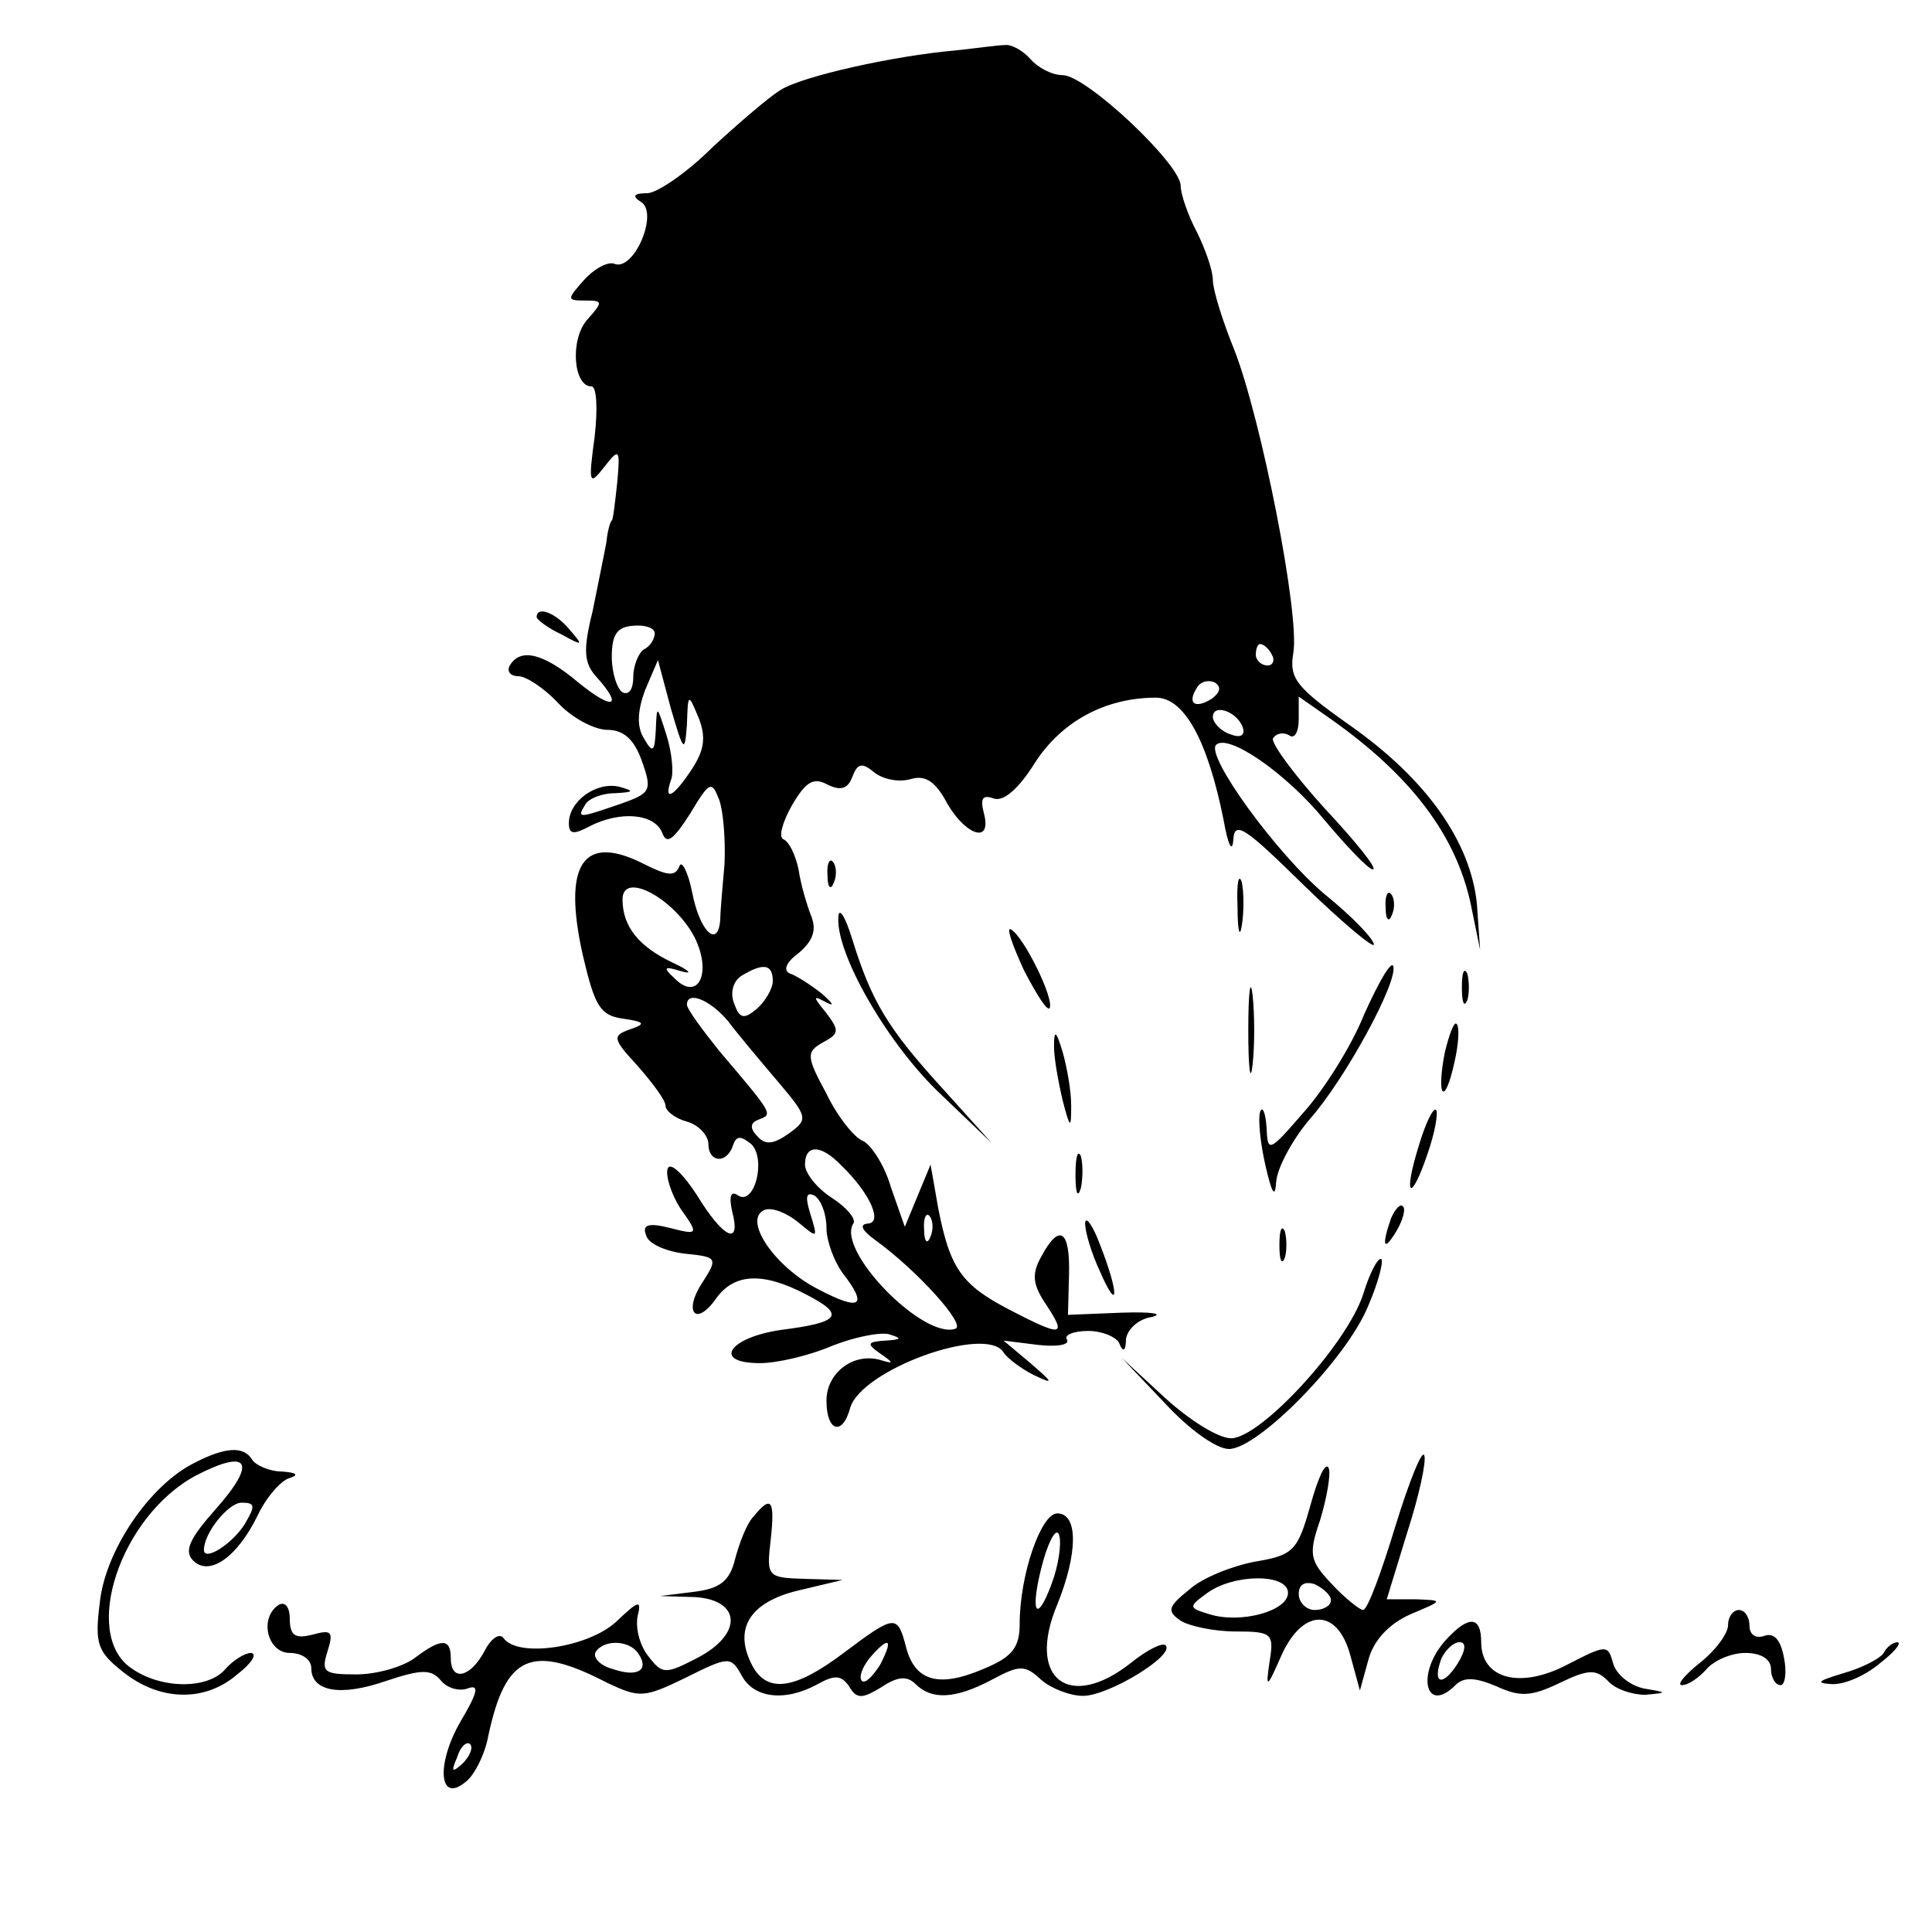 <?xml version="1.0" standalone="no"?>
<!DOCTYPE svg PUBLIC "-//W3C//DTD SVG 20010904//EN"
 "http://www.w3.org/TR/2001/REC-SVG-20010904/DTD/svg10.dtd">
<svg version="1.0" xmlns="http://www.w3.org/2000/svg"
 width="180pt" height="180pt" viewBox="0 0 180 180"
 preserveAspectRatio="xMidYMid meet">

<g transform="translate(0,180) scale(0.1,-0.1)"
fill="#000000" stroke="none">
<path d="M890 1753 c-57 -5 -143 -24 -163 -37 -10 -6 -38 -30 -63 -53 -24 -24
-52 -43 -61 -43 -13 0 -14 -3 -6 -8 17 -10 -6 -64 -24 -58 -6 3 -19 -4 -29
-15 -16 -18 -16 -19 1 -19 17 0 17 -1 2 -18 -16 -18 -13 -62 4 -62 5 0 6 -21
3 -47 -6 -44 -5 -46 9 -28 14 18 15 17 12 -15 -2 -19 -4 -35 -5 -35 -1 0 -4
-9 -5 -20 -2 -11 -8 -40 -13 -65 -9 -36 -8 -48 4 -61 25 -28 15 -31 -17 -5
-32 27 -54 33 -64 16 -3 -5 0 -10 8 -10 7 0 24 -11 37 -25 13 -14 34 -25 46
-25 15 0 25 -9 32 -29 10 -28 8 -30 -20 -40 -38 -13 -41 -14 -33 -1 3 6 16 11
28 11 18 1 18 2 4 6 -21 5 -47 -13 -47 -34 0 -10 4 -11 19 -3 29 15 61 12 68
-6 4 -11 10 -7 26 18 18 30 20 31 27 13 4 -11 6 -38 5 -60 -2 -22 -4 -46 -4
-52 -2 -27 -19 -11 -26 25 -4 20 -10 31 -12 25 -4 -10 -11 -9 -33 2 -57 29
-76 0 -57 -85 11 -47 16 -56 37 -59 21 -3 22 -5 7 -10 -17 -6 -16 -9 7 -34 14
-16 26 -32 26 -37 0 -5 9 -12 20 -15 11 -3 20 -13 20 -21 0 -17 17 -19 23 -1
3 9 7 9 17 1 14 -14 3 -57 -12 -48 -7 5 -9 0 -6 -14 9 -34 -8 -26 -33 15 -13
20 -25 31 -27 24 -2 -6 3 -23 12 -37 17 -24 17 -25 -10 -18 -20 5 -26 3 -22
-7 2 -8 19 -15 36 -17 30 -3 31 -4 17 -26 -19 -28 -7 -43 12 -16 17 24 44 25
84 4 37 -19 32 -26 -23 -33 -49 -7 -65 -31 -20 -31 16 0 46 7 67 16 20 8 44
13 53 11 13 -4 12 -5 -3 -6 -17 -1 -18 -3 -5 -12 13 -9 13 -10 0 -6 -25 7 -50
-12 -50 -38 0 -29 15 -33 22 -7 10 36 127 78 143 52 3 -5 16 -15 28 -21 19 -9
19 -8 -3 11 l-25 21 32 -4 c18 -2 30 0 27 5 -3 4 6 8 20 8 13 0 27 -6 29 -12
3 -8 6 -7 6 4 1 9 11 19 24 21 12 3 0 5 -28 4 l-50 -2 1 38 c1 41 -9 48 -26
16 -9 -16 -8 -26 5 -45 19 -29 15 -30 -35 -4 -44 23 -55 38 -66 95 l-7 40 -12
-29 -12 -29 -13 37 c-6 21 -19 40 -26 43 -8 3 -24 23 -34 44 -19 35 -19 39 -3
48 15 8 15 11 3 27 -13 16 -13 17 0 10 8 -4 6 -1 -4 8 -10 8 -24 17 -30 19 -7
3 -3 11 8 19 13 11 17 21 12 34 -4 10 -10 30 -12 44 -3 14 -9 26 -14 28 -5 2
-1 16 8 32 13 22 20 26 33 19 12 -6 19 -4 23 7 5 13 9 14 21 4 8 -6 22 -9 33
-6 13 4 22 -1 32 -18 17 -33 44 -44 37 -15 -4 15 -2 19 9 15 9 -3 23 9 38 33
25 39 66 61 113 61 26 0 48 -39 63 -114 4 -23 8 -31 9 -19 1 19 10 13 66 -42
36 -35 65 -59 65 -55 0 5 -20 26 -46 47 -45 38 -111 129 -101 139 11 11 65
-26 101 -70 21 -25 41 -46 45 -46 5 0 -16 26 -45 57 -29 32 -50 61 -48 65 3 5
10 6 15 3 5 -4 9 3 9 15 l0 21 30 -21 c75 -53 116 -108 130 -171 l9 -44 -3 43
c-6 58 -47 116 -118 166 -51 36 -57 44 -53 68 6 36 -30 218 -55 282 -11 27
-20 56 -20 65 0 9 -7 29 -15 45 -8 15 -15 35 -15 43 0 20 -88 103 -110 103
-10 0 -23 7 -30 15 -7 8 -18 14 -24 13 -6 0 -27 -3 -46 -5z m-280 -543 c0 -5
-4 -12 -10 -15 -5 -3 -10 -15 -10 -26 0 -11 -4 -17 -10 -14 -5 3 -10 18 -10
33 0 21 5 28 20 29 11 1 20 -2 20 -7z m575 -20 c3 -5 1 -10 -4 -10 -6 0 -11 5
-11 10 0 6 2 10 4 10 3 0 8 -4 11 -10z m-545 -65 c1 29 1 30 11 6 7 -18 5 -30
-6 -47 -17 -26 -27 -32 -20 -11 3 6 1 26 -4 42 -9 28 -9 29 -10 5 -1 -21 -3
-22 -11 -8 -7 11 -6 26 1 45 l12 28 12 -45 c12 -41 13 -42 15 -15z m489 24
c-16 -10 -23 -4 -14 10 3 6 11 8 17 5 6 -4 5 -9 -3 -15z m29 -27 c2 -7 -2 -10
-12 -6 -9 3 -16 11 -16 16 0 13 23 5 28 -10z m-511 -195 c17 -34 3 -61 -19
-38 -11 10 -9 11 7 6 11 -3 7 1 -8 8 -32 15 -47 34 -47 59 0 27 48 1 67 -35z
m73 -41 c0 -7 -7 -19 -15 -26 -12 -10 -16 -9 -21 5 -4 10 -1 21 7 26 20 12 29
11 29 -5z m-42 -37 c9 -12 30 -37 47 -57 28 -33 28 -35 10 -48 -14 -10 -22
-11 -29 -3 -8 8 -7 13 1 16 13 5 14 4 -37 64 -16 20 -30 39 -30 43 0 13 21 5
38 -15z m106 -135 c27 -26 39 -54 24 -54 -8 -1 -4 -7 7 -15 39 -28 86 -80 75
-83 -30 -10 -111 73 -95 98 3 4 -6 15 -20 24 -14 9 -25 23 -25 31 0 19 15 19
34 -1z m-14 -58 c0 -12 7 -31 15 -42 24 -31 17 -36 -23 -15 -41 21 -71 66 -49
74 7 2 20 -3 31 -12 18 -15 18 -15 11 8 -5 16 -4 21 4 17 6 -4 11 -17 11 -30z
m97 -8 c-3 -8 -6 -5 -6 6 -1 11 2 17 5 13 3 -3 4 -12 1 -19z"/>
<path d="M500 1225 c0 -2 10 -10 23 -16 20 -11 21 -11 8 4 -13 16 -31 23 -31
12z"/>
<path d="M771 984 c0 -11 3 -14 6 -6 3 7 2 16 -1 19 -3 4 -6 -2 -5 -13z"/>
<path d="M1153 955 c0 -22 2 -30 4 -17 2 12 2 30 0 40 -3 9 -5 -1 -4 -23z"/>
<path d="M1291 954 c0 -11 3 -14 6 -6 3 7 2 16 -1 19 -3 4 -6 -2 -5 -13z"/>
<path d="M781 944 c-1 -35 47 -118 96 -164 l47 -45 -46 51 c-51 56 -66 81 -84
139 -7 23 -13 31 -13 19z"/>
<path d="M954 896 c12 -23 22 -39 24 -35 4 9 -24 66 -36 73 -5 3 1 -14 12 -38z"/>
<path d="M1271 855 c-12 -30 -38 -71 -57 -92 -32 -37 -33 -37 -34 -13 -1 14
-4 20 -6 14 -2 -6 0 -28 5 -50 6 -26 9 -31 10 -15 1 13 15 39 31 58 33 37 83
129 78 143 -2 5 -14 -16 -27 -45z"/>
<path d="M1163 840 c0 -36 2 -50 4 -32 2 17 2 47 0 65 -2 17 -4 3 -4 -33z"/>
<path d="M1362 880 c0 -14 2 -19 5 -12 2 6 2 18 0 25 -3 6 -5 1 -5 -13z"/>
<path d="M1346 819 c-8 -42 0 -50 9 -9 4 17 5 34 2 36 -2 3 -7 -10 -11 -27z"/>
<path d="M982 825 c0 -11 4 -33 8 -50 7 -27 8 -27 8 -5 0 14 -4 36 -8 50 -6
20 -8 21 -8 5z"/>
<path d="M1322 733 c-15 -48 -8 -55 8 -8 7 20 10 38 8 41 -3 2 -10 -13 -16
-33z"/>
<path d="M1002 705 c0 -16 2 -22 5 -12 2 9 2 23 0 30 -3 6 -5 -1 -5 -18z"/>
<path d="M1296 665 c-9 -26 -7 -32 5 -12 6 10 9 21 6 23 -2 3 -7 -2 -11 -11z"/>
<path d="M1011 660 c0 -8 6 -28 14 -45 17 -39 18 -21 0 25 -7 19 -14 28 -14
20z"/>
<path d="M1192 640 c0 -14 2 -19 5 -12 2 6 2 18 0 25 -3 6 -5 1 -5 -13z"/>
<path d="M1270 594 c-16 -48 -96 -134 -123 -134 -12 0 -39 17 -62 38 l-40 37
40 -42 c22 -24 48 -43 60 -43 27 0 110 84 130 134 9 21 14 40 12 43 -3 2 -11
-13 -17 -33z"/>
<path d="M181 437 c-42 -21 -83 -82 -88 -130 -5 -39 -2 -46 22 -65 34 -27 76
-28 106 -2 13 10 19 19 13 20 -6 0 -17 -7 -24 -15 -16 -19 -60 -19 -88 1 -46
32 -10 141 60 179 50 26 58 13 19 -31 -24 -27 -30 -39 -21 -48 15 -15 41 3 60
42 8 17 22 33 30 35 9 3 6 5 -7 6 -12 0 -25 6 -28 11 -8 13 -25 12 -54 -3z
m47 -57 c-12 -19 -38 -35 -38 -24 0 16 23 44 35 44 13 0 13 -3 3 -20z"/>
<path d="M1300 378 c-13 -43 -26 -78 -30 -78 -3 0 -17 11 -29 24 -21 22 -22
28 -11 60 6 20 10 42 8 48 -3 7 -10 -9 -17 -34 -12 -43 -16 -47 -52 -53 -21
-4 -49 -15 -61 -26 -20 -16 -21 -20 -8 -29 8 -5 31 -10 51 -10 34 0 36 -2 32
-27 -4 -27 -3 -27 11 5 20 44 52 44 64 0 l9 -33 8 29 c5 18 19 33 39 42 31 13
31 13 5 14 l-27 0 19 62 c11 34 18 66 16 72 -2 6 -14 -24 -27 -66z m-100 -62
c0 -17 -44 -29 -73 -20 -20 6 -20 7 -2 20 25 18 75 18 75 0z m40 -7 c0 -5 -7
-9 -15 -9 -8 0 -15 7 -15 15 0 9 6 12 15 9 8 -4 15 -10 15 -15z"/>
<path d="M702 387 c-6 -6 -13 -24 -17 -39 -5 -21 -14 -28 -38 -31 l-32 -4 33
-1 c43 -3 44 -35 1 -57 -29 -15 -32 -15 -45 2 -8 10 -12 26 -10 37 4 16 1 15
-20 -5 -26 -24 -92 -34 -105 -15 -4 5 -12 -1 -18 -13 -13 -24 -31 -28 -31 -6
0 19 -9 19 -34 0 -11 -8 -35 -15 -54 -15 -30 0 -33 2 -27 21 6 19 4 21 -14 16
-16 -4 -21 -1 -21 15 0 10 -4 16 -10 13 -19 -12 -11 -45 10 -45 11 0 20 -6 20
-14 0 -22 27 -27 70 -12 33 11 42 11 51 0 6 -7 17 -10 25 -7 11 4 9 -4 -7 -31
-23 -40 -20 -77 5 -56 8 6 18 26 21 43 16 75 40 86 111 49 30 -14 34 -14 73 5
40 20 42 20 52 2 11 -21 40 -25 71 -8 16 9 22 8 29 -2 7 -12 12 -12 30 -1 15
10 24 11 32 3 15 -15 37 -14 71 4 26 14 31 14 46 0 9 -8 27 -15 39 -15 24 0
86 38 77 47 -3 3 -17 -4 -32 -16 -58 -46 -98 -15 -69 54 19 47 20 85 0 85 -15
0 -35 -57 -35 -103 0 -22 -7 -31 -34 -42 -42 -18 -64 -11 -72 21 -8 30 -10 30
-58 -6 -45 -34 -71 -38 -85 -12 -18 34 -3 59 42 70 l42 10 -35 1 c-35 1 -36 2
-32 36 4 37 1 43 -16 22z m278 -62 c-15 -41 -21 -26 -8 21 6 21 13 32 15 23 2
-8 -1 -28 -7 -44z m-385 -66 c10 -15 -1 -22 -24 -14 -12 3 -19 11 -16 16 8 12
32 11 40 -2z m225 -10 c-7 -11 -14 -18 -17 -15 -3 3 0 12 7 21 18 21 23 19 10
-6z m-389 -92 c-10 -9 -11 -8 -5 6 3 10 9 15 12 12 3 -3 0 -11 -7 -18z"/>
<path d="M1610 286 c0 -8 -12 -24 -26 -35 -15 -12 -22 -21 -17 -21 6 0 16 7
23 15 7 8 23 15 36 15 15 0 24 -6 24 -15 0 -8 4 -15 9 -15 4 0 6 12 3 26 -3
16 -9 23 -18 20 -8 -3 -14 1 -14 9 0 8 -4 15 -10 15 -5 0 -10 -6 -10 -14z"/>
<path d="M1347 272 c-28 -31 -19 -70 9 -42 8 8 19 7 38 -1 22 -10 32 -10 59 3
27 13 34 13 45 2 7 -8 23 -13 35 -13 21 2 21 2 -2 6 -13 3 -25 13 -28 23 -5
18 -6 18 -43 -1 -44 -23 -80 -13 -80 21 0 25 -12 25 -33 2z m11 -22 c-14 -22
-24 -19 -15 5 4 8 11 15 17 15 6 0 6 -7 -2 -20z"/>
<path d="M1755 260 c-3 -5 -20 -14 -38 -19 -23 -7 -26 -9 -11 -10 12 -1 32 8
45 19 13 10 21 19 17 20 -4 0 -10 -4 -13 -10z"/>
</g>
</svg>
